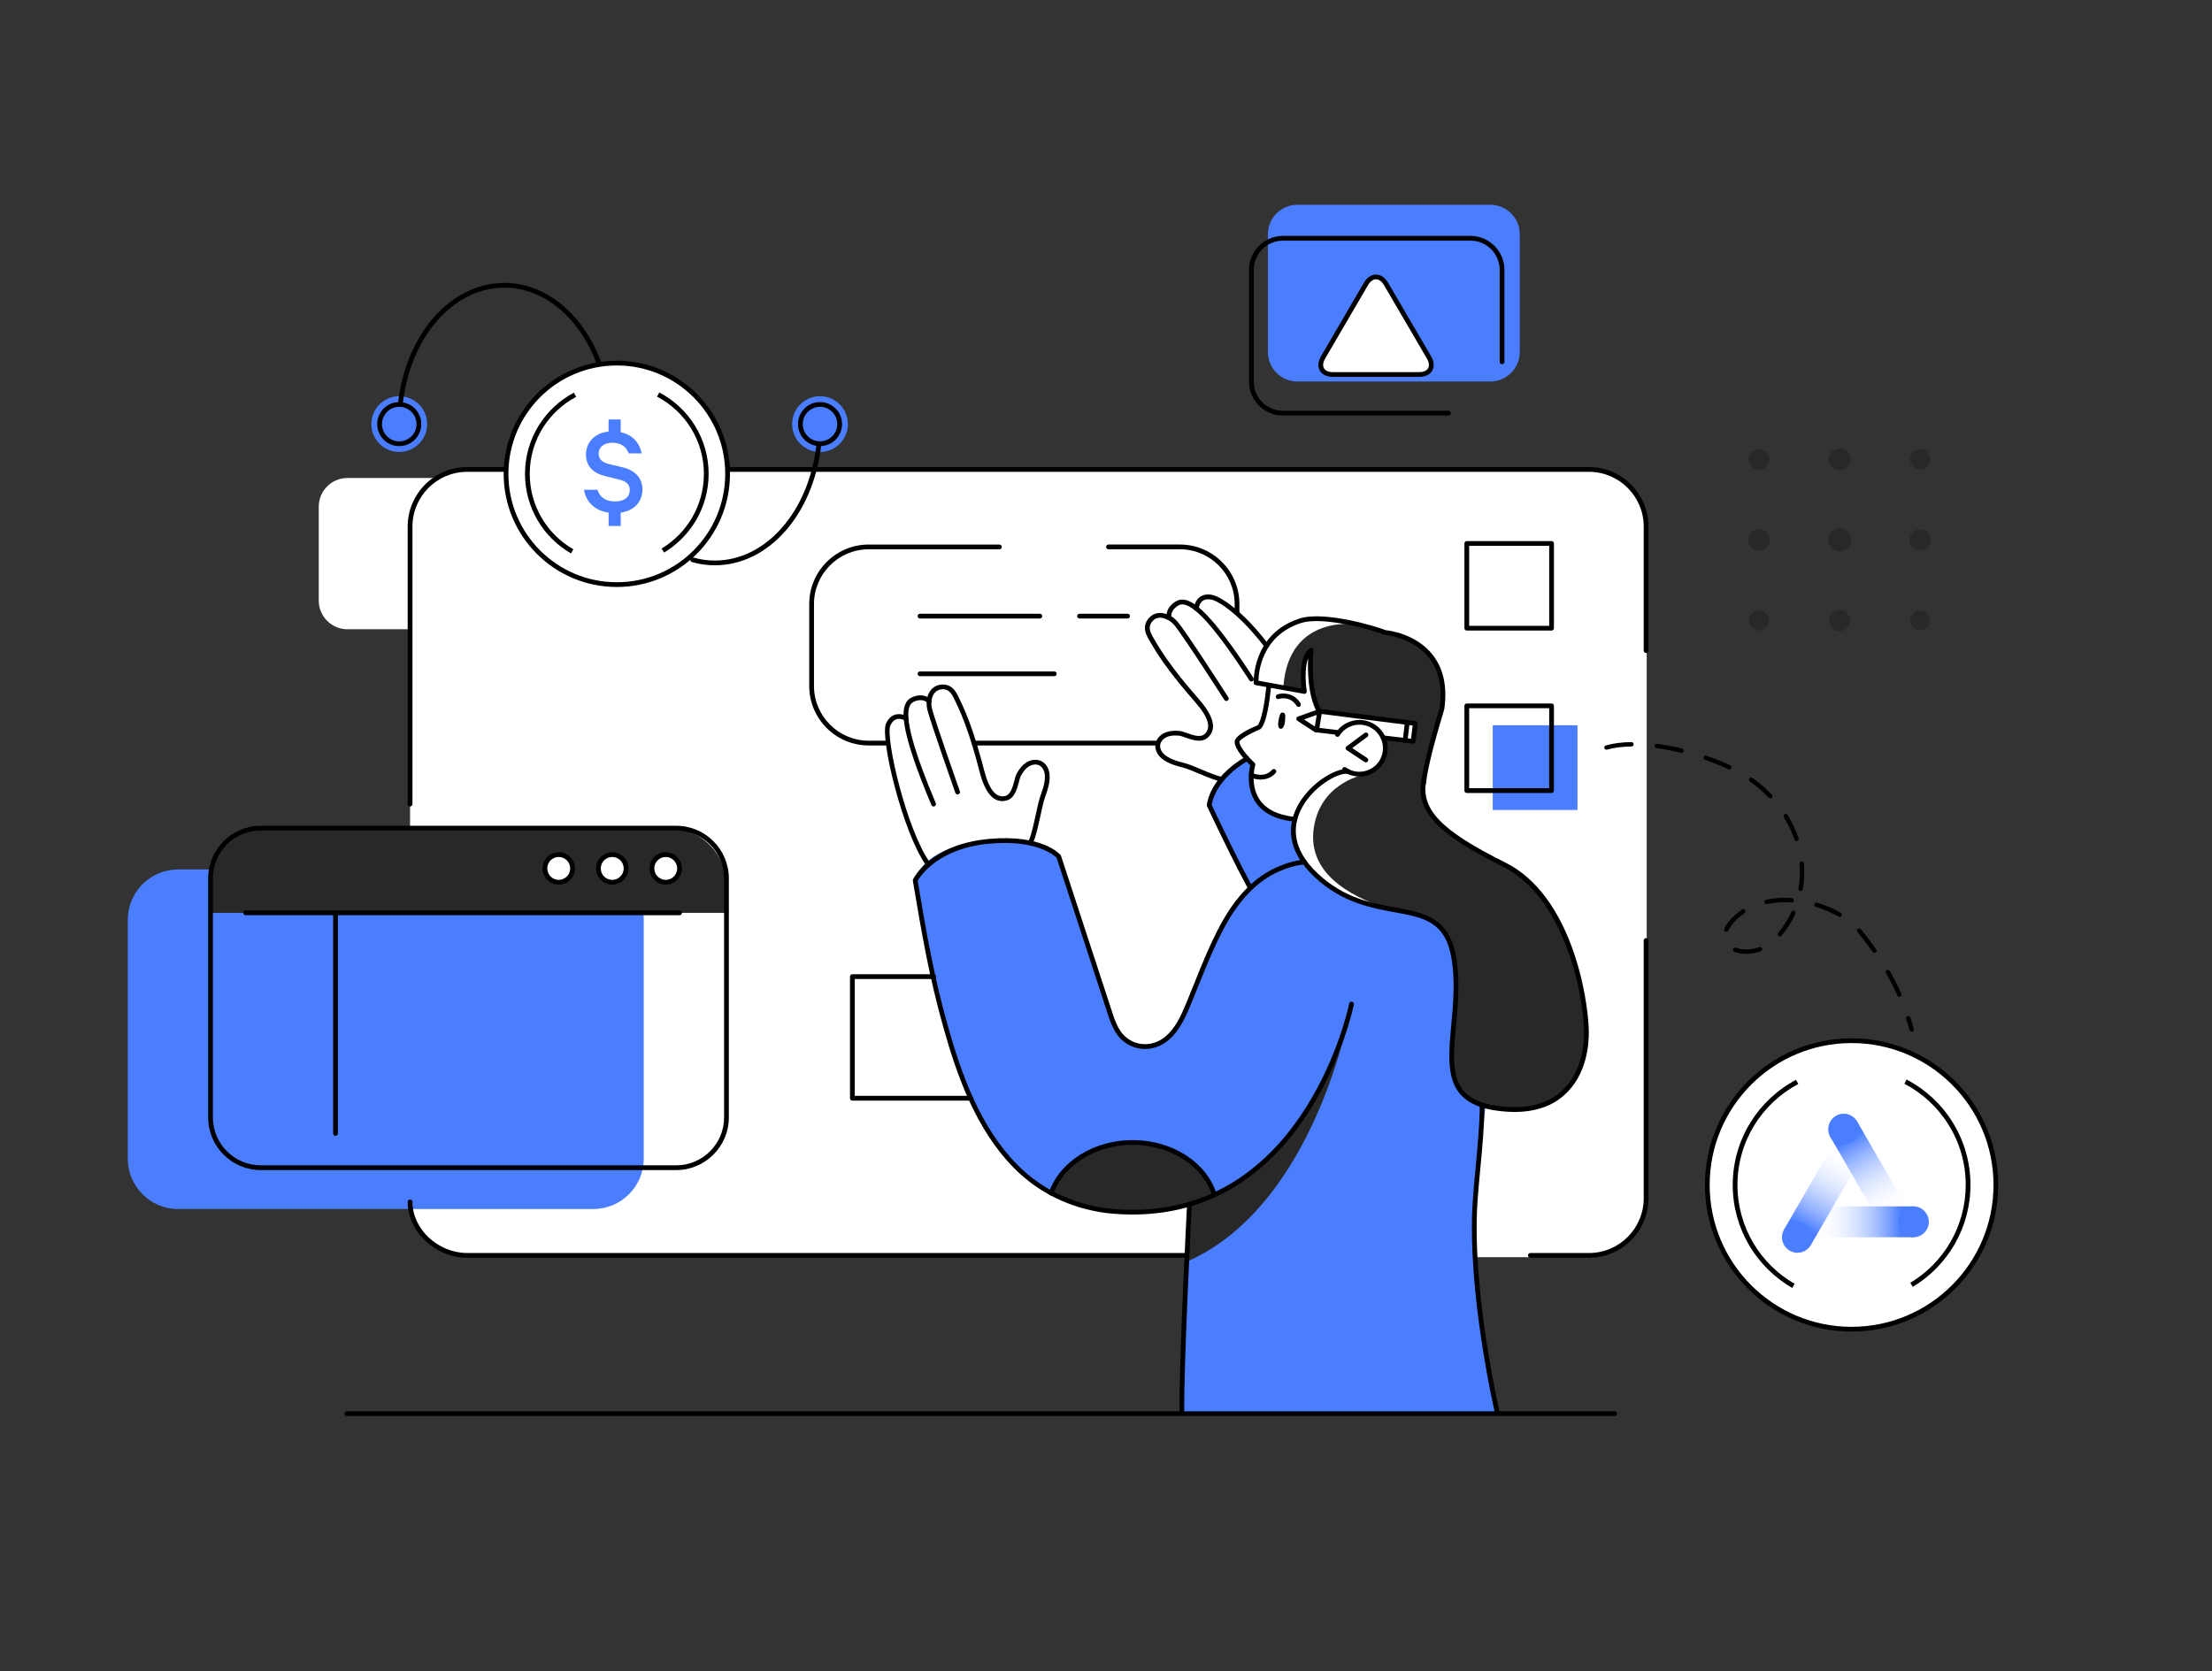<svg width="700" height="529" viewBox="0 0 700 529" fill="none" xmlns="http://www.w3.org/2000/svg">
<rect x="0" y="0" width="700" height="529" fill="#333333" stroke="none"/>
<g clip-path="url(#clip0)">
<path d="M149.585 199.182H109.954C104.938 199.182 100.873 195.118 100.873 190.101V160.378C100.873 155.362 104.938 151.297 109.954 151.297H149.585C154.601 151.297 158.666 155.362 158.666 160.378V190.101C158.666 195.111 154.601 199.182 149.585 199.182Z" fill="white"/>
<path d="M502.946 397.929H147.932C137.899 397.929 129.77 389.799 129.77 379.766V166.757C129.77 156.723 137.899 148.594 147.932 148.594H502.946C512.979 148.594 521.108 156.723 521.108 166.757V379.766C521.108 389.792 512.979 397.929 502.946 397.929Z" fill="white"/>
<path d="M471.61 120.761H410.565C405.436 120.761 401.232 116.564 401.232 111.429V74.138C401.232 69.009 405.429 64.806 410.565 64.806H471.61C476.739 64.806 480.942 69.003 480.942 74.138V111.429C480.936 116.564 476.739 120.761 471.61 120.761Z" fill="#4A7EFF"/>
<path d="M401.557 216.955L401.286 219.797C401.286 219.797 399.006 219.586 398.603 223.016C398.199 226.44 397.492 231.212 397.492 231.212C397.492 231.212 391.008 233.155 391.464 234.768C391.914 236.387 395.628 241.78 395.628 241.78L396.501 242.349C396.501 242.349 391.782 257.973 409.68 259.328C409.68 259.328 412.819 246.903 426.157 244.16C426.157 244.16 434.875 247.94 437.506 240.544C440.136 233.148 433.785 228.76 431.458 228.727C429.132 228.694 424.657 230.227 424.657 230.227C424.657 230.227 417.79 229.969 415.906 221.251C414.029 212.534 414.782 205.931 414.782 205.931C414.782 205.931 412.813 208.469 412.595 212.111C412.383 215.746 412.806 218.601 412.806 218.601L401.557 216.955Z" fill="white"/>
<path d="M400.638 204.153C400.638 204.153 392.205 193.492 388.424 191.139C384.643 188.786 380.545 187.926 378.602 191.925C378.602 191.925 375.053 189.592 372.68 190.901C370.307 192.209 369.904 194.767 369.904 194.767C369.904 194.767 365.8 194.053 363.916 196.413C362.032 198.773 364.227 202.639 367.089 206.77C369.951 210.901 376.765 220.161 378.596 221.958C380.433 223.756 385.622 229.751 382.277 232.309C378.933 234.873 375.925 232.183 372.224 232.064C368.523 231.945 366.996 233.948 366.368 236.083C365.74 238.218 369.442 241.185 374.511 242.236C379.58 243.287 385.641 246.658 385.641 246.658L394.914 239.5L406.111 225.091L401.901 216.532L397.492 216.03C397.499 216.036 397.889 207.067 400.638 204.153Z" fill="white"/>
<path d="M326.076 266.467C326.076 266.467 329.209 256.691 329.85 252.481C330.498 248.277 333.115 241.913 327.418 241.245C321.721 240.571 321.886 247.24 321.291 248.826C320.696 250.412 319.579 253.34 316.341 252.699C313.095 252.058 311.661 247.035 309.903 240.961C308.138 234.887 305.257 226.387 303.849 223.433C302.441 220.478 301.469 217.497 297.477 217.907C293.485 218.317 293.809 221.721 293.809 221.721C293.809 221.721 290.511 220.452 288.753 221.489C286.995 222.527 286.697 227.088 286.697 227.088C286.697 227.088 285.355 226.096 282.93 227.167C280.504 228.231 280.762 233.386 281.099 235.647C281.436 237.907 282.289 243.36 283.849 248.813C285.408 254.272 290.934 270.082 293.994 273.658C293.994 273.658 300.048 268.172 307.748 266.817C315.448 265.469 326.076 266.467 326.076 266.467Z" fill="white"/>
<path d="M187.8 382.687H56.351C47.6 382.687 40.442 375.529 40.442 366.778V291.113C40.442 282.362 47.6 275.204 56.351 275.204H187.807C196.558 275.204 203.716 282.362 203.716 291.113V366.778C203.709 375.529 196.551 382.687 187.8 382.687Z" fill="#4A7EFF"/>
<path d="M211.819 262.131H84.693C74.753 262.131 66.623 270.26 66.623 280.201V288.939H229.89V280.201C229.89 270.267 221.76 262.131 211.819 262.131Z" fill="#282828"/>
<path d="M412.793 272.792C412.793 272.792 394.65 275.198 386.355 294.087C378.06 312.977 373.143 332.211 363.209 331.226C353.275 330.234 353.229 326.632 347.882 310.281C342.528 293.929 335.046 271.093 335.046 271.093C335.046 271.093 329.124 264.041 309.91 266.513C290.697 268.985 289.626 278.661 289.626 278.661C289.626 278.661 296.989 322.23 302.785 336.414C302.785 336.414 313.288 369.356 333.024 377.829C352.759 386.302 363.05 384.214 376.395 381.378L376.401 385.304C376.401 385.304 373.678 444.069 374.002 447.453L473.719 447.38C473.719 447.38 467.07 410.017 466.832 394.062C466.541 374.848 470.13 350.096 470.13 350.096C470.13 350.096 462.787 350.076 460.467 342.369C457.605 332.858 460.467 323.513 460.612 317.181C460.758 310.842 462.456 296.592 453.613 291.781C444.776 286.969 439.356 289.249 430.031 285.165C420.711 281.067 413.15 275.178 412.793 272.792Z" fill="#4A7EFF"/>
<path d="M394.134 240.102C394.134 240.102 384.194 245.62 382.667 254.927L397.492 283.631L412.026 272.977C412.026 272.977 408.821 268.317 409.68 259.328C409.68 259.328 400.902 259.038 397.347 252.831C393.791 246.632 396.646 241.681 396.646 241.681L394.134 240.102Z" fill="#4A7EFF"/>
<path d="M135.17 134.238C135.17 139.109 131.217 143.062 126.346 143.062C121.475 143.062 117.522 139.109 117.522 134.238C117.522 129.367 121.475 125.414 126.346 125.414C131.217 125.414 135.17 129.367 135.17 134.238Z" fill="#4A7EFF"/>
<path d="M268.323 134.238C268.323 139.109 264.371 143.062 259.499 143.062C254.628 143.062 250.676 139.109 250.676 134.238C250.676 129.367 254.628 125.414 259.499 125.414C264.371 125.414 268.323 129.367 268.323 134.238Z" fill="#4A7EFF"/>
<path d="M426.157 244.166C426.157 244.166 414.954 246.539 410.89 256.215C406.825 265.892 410.962 270.604 415.668 276.169C420.374 281.735 427.585 284.742 432.264 286.044C436.944 287.353 452.661 287.954 456.634 294.187C460.606 300.42 461.24 309.389 460.606 317.168C459.971 324.947 458.101 333.05 459.892 339.072C461.683 345.093 463.54 350.777 481.974 351.2C500.408 351.63 502.219 331.094 502.027 326.593C501.836 322.092 500.838 305.971 492.133 290.419C483.428 274.867 474.73 273.156 468.59 270.016C462.456 266.877 451.326 259.553 450.474 251.186C450.474 251.186 449.905 245.667 452.569 238.251C455.232 230.835 456.634 223.988 456.634 223.988C456.634 223.988 457.228 209.731 451.617 205.924C446.006 202.117 438.966 200.498 438.966 200.498C438.966 200.498 428.603 196.215 420.612 196.03C412.621 195.838 408.629 196.506 404.73 199.929C400.83 203.353 397.578 208.35 397.492 216.03L412.43 218.667C412.43 218.667 411.048 209.07 414.782 205.924C414.782 205.924 412.621 228.079 424.227 229.791L425.371 230.174C425.371 230.174 427.426 227.993 430.824 228.747C434.221 229.507 439.865 232.825 438.134 238.872C436.402 244.927 428.94 246.361 426.157 244.166Z" fill="#282828"/>
<path d="M417.598 225.144L416.917 230.723L422.978 231.866C422.978 231.866 426.474 226.922 431.749 228.68C437.03 230.438 438.127 233.756 438.127 233.756L444.663 234.186L445.331 228.68L417.598 225.144Z" fill="white"/>
<path d="M445.536 228.627L447.724 228.852L447.01 234.939L444.967 234.464L445.536 228.627Z" fill="white"/>
<path d="M181.667 274.88C181.667 277.557 179.492 279.732 176.815 279.732C174.138 279.732 171.964 277.557 171.964 274.88C171.964 272.204 174.138 270.029 176.815 270.029C179.499 270.029 181.667 272.204 181.667 274.88Z" fill="white"/>
<path d="M198.363 274.881C198.363 277.425 196.294 279.494 193.749 279.494C191.205 279.494 189.136 277.432 189.136 274.881C189.136 272.336 191.198 270.267 193.749 270.267C196.294 270.267 198.363 272.336 198.363 274.881Z" fill="white"/>
<path d="M215.289 274.881C215.289 277.425 213.221 279.494 210.676 279.494C208.131 279.494 206.062 277.432 206.062 274.881C206.062 272.336 208.125 270.267 210.676 270.267C213.227 270.267 215.289 272.336 215.289 274.881Z" fill="white"/>
<path d="M438.649 89.908C436.891 86.894 434.009 86.894 432.251 89.908L418.728 113.068C416.97 116.082 418.384 118.547 421.874 118.547H449.039C452.529 118.547 453.943 116.082 452.185 113.068L438.649 89.908Z" fill="white"/>
<path d="M499.204 229.56H472.383V256.381H499.204V229.56Z" fill="#4A7EFF"/>
<path d="M427.261 319.686C427.261 319.686 416.296 381.92 375.198 399.508L376.388 381.385C376.388 381.385 397.743 374.326 412.026 354.048C426.309 333.757 427.261 319.686 427.261 319.686Z" fill="#282828"/>
<path d="M406.11 217.623C407.703 193.782 429.964 197.609 430.783 197.768C427.578 196.889 423.903 196.115 420.618 196.036C412.627 195.845 408.635 196.512 404.735 199.936C400.836 203.359 397.584 208.356 397.498 216.036L405.185 217.391L406.11 217.623Z" fill="white"/>
<path d="M416.124 260.141C419.191 247.088 432.264 245.078 432.264 245.078L431.921 244.794C429.687 245.402 427.433 245.171 426.157 244.166C426.157 244.166 414.954 246.539 410.889 256.215C406.824 265.892 410.962 270.604 415.668 276.169C420.374 281.734 427.585 284.742 432.264 286.05C433.328 286.348 434.981 286.612 436.917 286.91C428.424 283.711 412.257 276.599 416.124 260.141Z" fill="white"/>
<path d="M384.313 378.279C384.313 378.279 370.043 385.113 355.634 383.784C341.226 382.456 333.023 377.836 333.023 377.836C333.023 377.836 337.016 361.755 358.668 361.623C380.321 361.484 384.313 378.279 384.313 378.279Z" fill="#282828"/>
<path d="M447.208 235.402C447.122 235.395 444.584 235.098 444.584 235.098C444.168 235.052 443.877 234.675 443.923 234.265C443.97 233.855 444.274 233.518 444.756 233.604L446.547 233.816L447.036 229.645L445.245 229.434C444.829 229.387 444.538 229.011 444.584 228.601C444.631 228.191 444.948 227.854 445.417 227.94L447.955 228.237C448.153 228.257 448.332 228.363 448.457 228.522C448.583 228.68 448.636 228.879 448.616 229.077L447.955 234.741C447.935 234.939 447.83 235.118 447.671 235.243C447.545 235.343 447.38 235.402 447.208 235.402Z" fill="black"/>
<path d="M444.677 235.105C444.591 235.098 437.611 234.278 437.611 234.278C437.195 234.232 436.904 233.855 436.95 233.446C436.997 233.036 437.301 232.705 437.783 232.785L444.009 233.518L444.498 229.341L417.697 225.924L412.661 227.728L416.62 230.306L423.579 231.126C423.996 231.172 424.287 231.549 424.24 231.958C424.194 232.362 423.85 232.672 423.408 232.619L416.269 231.78C416.157 231.767 416.045 231.727 415.946 231.661L410.572 228.158C410.334 227.999 410.202 227.722 410.235 227.438C410.268 227.153 410.46 226.915 410.724 226.816L417.36 224.444C417.472 224.404 417.578 224.391 417.71 224.404L445.43 227.94C445.84 227.993 446.131 228.363 446.078 228.773L445.417 234.437C445.397 234.635 445.291 234.814 445.133 234.939C445.014 235.045 444.842 235.105 444.677 235.105Z" fill="black"/>
<path d="M449.039 119.3H421.867C419.898 119.3 418.411 118.593 417.677 117.311C416.937 116.029 417.082 114.39 418.08 112.691L431.596 89.531C432.588 87.833 433.949 86.901 435.443 86.901C436.937 86.901 438.305 87.839 439.296 89.531L452.833 112.691C453.824 114.39 453.969 116.035 453.236 117.318C452.495 118.593 451.008 119.3 449.039 119.3ZM435.45 88.401C434.511 88.401 433.606 89.069 432.898 90.291L419.376 113.451C418.662 114.667 418.523 115.771 418.979 116.564C419.428 117.357 420.46 117.793 421.867 117.793H449.039C450.447 117.793 451.471 117.357 451.927 116.564C452.383 115.771 452.238 114.667 451.53 113.451L437.994 90.291C437.287 89.075 436.382 88.401 435.45 88.401Z" fill="black"/>
<path d="M510.969 448.213H109.762C109.346 448.213 109.009 447.876 109.009 447.46C109.009 447.043 109.346 446.706 109.762 446.706H510.969C511.385 446.706 511.722 447.043 511.722 447.46C511.722 447.876 511.392 448.213 510.969 448.213Z" fill="black"/>
<path d="M410.929 223.756C410.677 223.756 410.433 223.631 410.287 223.399C408.252 220.101 404.861 221.185 404.722 221.231C404.326 221.357 403.903 221.152 403.771 220.756C403.638 220.366 403.843 219.936 404.24 219.804C405.833 219.262 409.428 219.15 411.57 222.606C411.788 222.963 411.682 223.426 411.325 223.644C411.2 223.723 411.067 223.756 410.929 223.756Z" fill="black"/>
<path d="M406.071 225.58C405.482 225.422 405.053 225.633 404.643 227.768C404.187 230.148 404.762 230.637 405.304 230.676C405.846 230.716 406.467 230.035 406.632 228.317C406.798 226.592 406.844 225.785 406.071 225.58Z" fill="black"/>
<path d="M430.189 245.792C428.318 245.786 426.553 245.224 425.053 244.173C424.709 243.935 424.623 243.466 424.868 243.122C425.106 242.785 425.575 242.699 425.912 242.937C427.168 243.816 428.635 244.285 430.169 244.285C434.286 244.285 437.631 240.961 437.644 236.863C437.651 234.873 436.884 232.996 435.483 231.588C434.082 230.174 432.211 229.394 430.222 229.388C427.617 229.388 425.258 230.69 423.883 232.877C423.665 233.228 423.196 233.34 422.845 233.115C422.495 232.891 422.389 232.428 422.608 232.078C424.267 229.454 427.095 227.887 430.189 227.887C432.621 227.894 434.868 228.839 436.553 230.531C438.239 232.23 439.158 234.483 439.151 236.876C439.131 241.793 435.113 245.786 430.189 245.792Z" fill="black"/>
<path d="M432.238 241.305C432.092 241.305 431.953 241.265 431.821 241.179L426.177 237.451C425.972 237.312 425.84 237.088 425.84 236.843C425.833 236.599 425.945 236.367 426.144 236.222L431.821 232.012C432.158 231.767 432.628 231.833 432.879 232.17C433.123 232.507 433.057 232.977 432.72 233.221L427.908 236.79L432.654 239.93C433.004 240.161 433.097 240.624 432.872 240.974C432.72 241.186 432.476 241.305 432.238 241.305Z" fill="black"/>
<path d="M374.009 447.222C373.592 447.222 373.262 446.891 373.255 446.475C373.077 432.185 375.542 383.242 375.648 381.167C375.668 380.75 376.031 380.4 376.441 380.453C376.858 380.473 377.175 380.83 377.155 381.24C377.049 383.315 374.59 432.212 374.762 446.455C374.769 446.871 374.438 447.208 374.022 447.215C374.015 447.222 374.015 447.222 374.009 447.222Z" fill="black"/>
<path d="M395.628 281.728C395.357 281.728 395.099 281.582 394.967 281.331C390.499 273.03 386.97 265.647 382.495 256.308L381.993 255.25C381.94 255.138 381.913 255.006 381.92 254.88C381.94 254.53 382.561 246.248 394.26 239.447C394.617 239.229 395.079 239.361 395.291 239.718C395.502 240.075 395.377 240.538 395.02 240.749C384.993 246.572 383.612 253.591 383.447 254.788L383.863 255.653C388.318 264.979 391.847 272.342 396.295 280.617C396.494 280.981 396.355 281.437 395.985 281.635C395.872 281.701 395.753 281.728 395.628 281.728Z" fill="black"/>
<path d="M473.712 447.387C473.368 447.387 473.064 447.149 472.978 446.805C472.892 446.422 464.168 408.55 466.058 380.228C466.27 377.089 466.593 373.612 466.937 369.938C467.585 363.024 468.259 355.873 468.272 349.765C468.272 349.349 468.609 349.012 469.026 349.012C469.442 349.012 469.779 349.356 469.779 349.765C469.766 355.939 469.092 363.123 468.437 370.07C468.094 373.738 467.77 377.201 467.565 380.321C465.695 408.411 474.366 446.078 474.452 446.455C474.545 446.865 474.294 447.268 473.89 447.361C473.831 447.38 473.771 447.387 473.712 447.387Z" fill="black"/>
<path d="M358.397 384.432C356.354 384.432 354.259 384.346 352.104 384.167L349.884 383.93C338.515 382.403 328.462 377.452 320.776 369.62C308.753 357.353 302.824 340.42 298.608 325.469C294.007 309.163 291.78 295.945 288.951 279.203L288.879 278.793C288.852 278.641 288.872 278.482 288.938 278.344C289.156 277.888 294.463 267.207 313.056 265.534C329.804 264.034 335.383 270.346 335.607 270.611C335.673 270.683 335.72 270.769 335.753 270.862L351.715 319.639C352.977 323.559 354.173 327.26 357.729 329.289C361.199 331.272 365.542 330.816 368.78 328.106C371.92 325.489 373.671 321.662 375.343 317.643C376.163 315.667 376.963 313.678 377.762 311.682C380.347 305.237 383.023 298.582 386.388 292.408C391.199 283.585 397.128 277.564 404.022 274.523C407.102 273.155 409.448 272.488 412.673 272.058C413.123 271.985 413.467 272.296 413.52 272.706C413.572 273.116 413.282 273.499 412.872 273.552C409.798 273.962 407.564 274.596 404.623 275.898C398.047 278.806 392.349 284.603 387.703 293.129C384.385 299.223 381.728 305.846 379.157 312.243C378.351 314.246 377.551 316.242 376.725 318.218C375.052 322.257 373.136 326.427 369.738 329.263C366.004 332.382 361.007 332.898 356.976 330.598C352.911 328.278 351.569 324.121 350.274 320.102L344.728 303.129L334.365 271.496C333.605 270.743 327.954 265.706 313.181 267.035C296.869 268.502 291.212 277.359 290.399 278.8C293.241 295.654 295.468 308.84 300.048 325.066C304.212 339.831 310.055 356.547 321.84 368.576C329.289 376.17 339.044 380.962 350.062 382.442L352.243 382.68C354.338 382.859 356.387 382.938 358.377 382.938C413.453 382.938 426.831 318.351 426.963 317.67C427.042 317.26 427.432 316.989 427.849 317.075C428.259 317.154 428.523 317.551 428.444 317.961C428.311 318.641 414.683 384.432 358.397 384.432Z" fill="black"/>
<path d="M409.68 260.088C403.791 259.48 399.66 257.392 397.32 253.889C394.273 249.322 395.264 243.842 395.648 242.23C394.425 241.06 390.684 237.273 390.717 234.768C390.737 232.778 395.694 230.511 397.954 229.579C399.131 228.436 400.175 222.686 400.545 218.885L400.816 216.856C400.876 216.446 401.206 216.169 401.662 216.208C402.079 216.268 402.363 216.645 402.31 217.054L402.039 219.05C401.874 220.69 400.955 229.084 398.833 230.809C395.324 232.276 392.323 234.087 392.224 234.788C392.204 236.407 395.145 239.718 397.009 241.43C397.221 241.622 397.307 241.926 397.221 242.197C397.201 242.256 395.443 248.35 398.589 253.056C400.671 256.169 404.432 258.026 409.772 258.582C410.188 258.628 410.486 258.998 410.44 259.408C410.387 259.798 410.063 260.088 409.68 260.088Z" fill="black"/>
<path d="M556.661 148.68C558.472 148.68 559.939 147.212 559.939 145.401C559.939 143.59 558.472 142.123 556.661 142.123C554.85 142.123 553.382 143.59 553.382 145.401C553.382 147.206 554.85 148.68 556.661 148.68Z" fill="#282828"/>
<path d="M582.153 148.845C584.057 148.845 585.603 147.298 585.603 145.395C585.603 143.491 584.057 141.945 582.153 141.945C580.25 141.945 578.703 143.491 578.703 145.395C578.703 147.305 580.25 148.845 582.153 148.845Z" fill="#282828"/>
<path d="M607.646 148.594C609.411 148.594 610.838 147.166 610.838 145.401C610.838 143.637 609.411 142.209 607.646 142.209C605.881 142.209 604.454 143.637 604.454 145.401C604.447 147.159 605.881 148.594 607.646 148.594Z" fill="#282828"/>
<path d="M556.661 174.337C558.564 174.337 560.111 172.791 560.111 170.887C560.111 168.984 558.564 167.437 556.661 167.437C554.757 167.437 553.21 168.984 553.21 170.887C553.21 172.791 554.757 174.337 556.661 174.337Z" fill="#282828"/>
<path d="M582.153 174.503C584.149 174.503 585.775 172.883 585.775 170.881C585.775 168.885 584.156 167.259 582.153 167.259C580.157 167.259 578.531 168.878 578.531 170.881C578.531 172.883 580.157 174.503 582.153 174.503Z" fill="#282828"/>
<path d="M607.646 174.252C609.503 174.252 611.01 172.745 611.01 170.887C611.01 169.03 609.503 167.523 607.646 167.523C605.789 167.523 604.282 169.03 604.282 170.887C604.282 172.745 605.789 174.252 607.646 174.252Z" fill="#282828"/>
<path d="M556.661 199.572C558.425 199.572 559.853 198.145 559.853 196.38C559.853 194.615 558.425 193.188 556.661 193.188C554.896 193.188 553.468 194.615 553.468 196.38C553.468 198.145 554.896 199.572 556.661 199.572Z" fill="#282828"/>
<path d="M582.153 199.744C584.011 199.744 585.518 198.237 585.518 196.38C585.518 194.523 584.011 193.016 582.153 193.016C580.296 193.016 578.789 194.523 578.789 196.38C578.789 198.237 580.296 199.744 582.153 199.744Z" fill="#282828"/>
<path d="M607.646 199.513C609.378 199.513 610.785 198.105 610.785 196.373C610.785 194.642 609.378 193.234 607.646 193.234C605.914 193.234 604.506 194.642 604.506 196.373C604.506 198.112 605.908 199.513 607.646 199.513Z" fill="#282828"/>
<path d="M129.769 255.27C129.353 255.27 129.016 254.933 129.016 254.517V166.664C129.016 156.287 137.456 147.84 147.839 147.84H179.558C179.974 147.84 180.312 148.177 180.312 148.594C180.312 149.01 179.974 149.347 179.558 149.347H147.839C138.295 149.347 130.523 157.113 130.523 166.664V254.517C130.523 254.926 130.185 255.27 129.769 255.27Z" fill="black"/>
<path d="M374.867 398.12H147.839C137.813 398.12 129.016 389.858 129.016 380.433C129.016 380.017 129.353 379.68 129.769 379.68C130.185 379.68 130.523 380.017 130.523 380.433C130.523 389.052 138.613 396.607 147.839 396.607H374.867C375.284 396.607 375.621 396.944 375.621 397.36C375.621 397.783 375.284 398.12 374.867 398.12Z" fill="black"/>
<path d="M502.846 398.12H484.287C483.871 398.12 483.534 397.783 483.534 397.367C483.534 396.95 483.871 396.613 484.287 396.613H502.846C512.391 396.613 520.163 388.847 520.163 379.297V297.69C520.163 297.273 520.5 296.936 520.917 296.936C521.333 296.936 521.67 297.273 521.67 297.69V379.297C521.67 389.68 513.23 398.12 502.846 398.12Z" fill="black"/>
<path d="M520.917 206.684C520.5 206.684 520.163 206.347 520.163 205.931V166.664C520.163 157.113 512.39 149.347 502.846 149.347H206.095C205.679 149.347 205.342 149.01 205.342 148.594C205.342 148.177 205.679 147.84 206.095 147.84H502.846C513.223 147.84 521.67 156.287 521.67 166.664V205.931C521.67 206.347 521.34 206.684 520.917 206.684Z" fill="black"/>
<path d="M213.98 370.367H82.532C73.345 370.367 65.876 362.892 65.876 353.705V278.04C65.876 268.853 73.351 261.377 82.532 261.377H213.987C223.174 261.377 230.65 268.853 230.65 278.04V353.705C230.643 362.892 223.168 370.367 213.98 370.367ZM82.532 262.884C74.177 262.884 67.376 269.685 67.376 278.04V353.705C67.376 362.059 74.177 368.86 82.532 368.86H213.987C222.341 368.86 229.143 362.059 229.143 353.705V278.04C229.143 269.685 222.341 262.884 213.987 262.884H82.532Z" fill="black"/>
<path d="M458.365 131.528H405.998C400.076 131.528 395.258 126.71 395.258 120.788V85.407C395.258 79.485 400.076 74.667 405.998 74.667H465.344C471.266 74.667 476.085 79.485 476.085 85.407V114.529C476.085 114.945 475.748 115.282 475.331 115.282C474.915 115.282 474.578 114.945 474.578 114.529V85.407C474.578 80.318 470.434 76.174 465.344 76.174H405.998C400.909 76.174 396.765 80.311 396.765 85.407V120.788C396.765 125.877 400.909 130.021 405.998 130.021H458.365C458.781 130.021 459.118 130.358 459.118 130.775C459.118 131.191 458.781 131.528 458.365 131.528Z" fill="black"/>
<path d="M215.051 289.692H77.713C77.297 289.692 76.96 289.355 76.96 288.939C76.96 288.522 77.297 288.185 77.713 288.185H215.051C215.468 288.185 215.805 288.522 215.805 288.939C215.805 289.355 215.468 289.692 215.051 289.692Z" fill="black"/>
<path d="M210.676 280.009C207.847 280.009 205.554 277.709 205.554 274.88C205.554 272.052 207.854 269.751 210.676 269.751C213.505 269.751 215.798 272.052 215.798 274.88C215.805 277.709 213.505 280.009 210.676 280.009ZM210.676 271.258C208.68 271.258 207.054 272.884 207.054 274.88C207.054 276.876 208.68 278.502 210.676 278.502C212.672 278.502 214.298 276.876 214.298 274.88C214.298 272.884 212.672 271.258 210.676 271.258Z" fill="black"/>
<path d="M193.749 280.009C190.92 280.009 188.62 277.709 188.62 274.88C188.62 272.052 190.92 269.751 193.749 269.751C196.578 269.751 198.871 272.052 198.871 274.88C198.878 277.709 196.578 280.009 193.749 280.009ZM193.749 271.258C191.746 271.258 190.12 272.884 190.12 274.88C190.12 276.876 191.746 278.502 193.749 278.502C195.745 278.502 197.371 276.876 197.371 274.88C197.371 272.884 195.745 271.258 193.749 271.258Z" fill="black"/>
<path d="M176.816 280.009C173.987 280.009 171.693 277.709 171.693 274.88C171.693 272.052 173.993 269.751 176.816 269.751C179.638 269.751 181.938 272.052 181.938 274.88C181.945 277.709 179.645 280.009 176.816 280.009ZM176.816 271.258C174.82 271.258 173.194 272.884 173.194 274.88C173.194 276.876 174.82 278.502 176.816 278.502C178.812 278.502 180.438 276.876 180.438 274.88C180.438 272.884 178.812 271.258 176.816 271.258Z" fill="black"/>
<path d="M198.448 139.638H197.245C196.829 139.638 196.492 139.301 196.492 138.884C196.492 138.468 196.829 138.131 197.245 138.131H198.448C200.16 138.131 201.548 136.743 201.548 135.031V124.615C201.548 122.903 200.16 121.515 198.448 121.515H186.604C184.892 121.515 183.504 122.903 183.504 124.615V135.031C183.504 136.736 184.892 138.131 186.604 138.131H188.071C188.488 138.131 188.825 138.468 188.825 138.884C188.825 139.301 188.488 139.638 188.071 139.638H186.604C184.066 139.638 182.004 137.569 182.004 135.031V124.615C182.004 122.077 184.073 120.008 186.604 120.008H198.448C200.986 120.008 203.048 122.077 203.048 124.615V135.031C203.048 137.569 200.986 139.638 198.448 139.638Z" fill="black"/>
<path d="M126.795 127.767C126.293 127.708 125.995 127.331 126.048 126.921C128.765 105.269 142.889 89.545 159.637 89.545C173.206 89.545 185.467 100.094 190.873 116.419C190.999 116.816 190.788 117.239 190.391 117.371C189.994 117.503 189.571 117.291 189.439 116.895C184.244 101.191 172.545 91.052 159.637 91.052C143.662 91.052 130.166 106.214 127.548 127.106C127.489 127.483 127.165 127.767 126.795 127.767Z" fill="black"/>
<path d="M226.208 178.931C223.775 178.931 221.343 178.587 218.99 177.926C218.587 177.814 218.356 177.398 218.475 176.994C218.587 176.598 218.977 176.367 219.407 176.479C221.621 177.107 223.914 177.431 226.208 177.431C242.269 177.431 255.778 162.169 258.33 141.145C258.376 140.728 258.753 140.411 259.169 140.49C259.585 140.543 259.87 140.913 259.823 141.33C257.186 163.115 243.049 178.931 226.208 178.931Z" fill="black"/>
<path d="M126.346 141.211C122.499 141.211 119.373 138.078 119.373 134.238C119.373 130.391 122.499 127.265 126.346 127.265C130.193 127.265 133.319 130.391 133.319 134.238C133.312 138.078 130.193 141.211 126.346 141.211ZM126.346 128.772C123.332 128.772 120.88 131.224 120.88 134.238C120.88 137.252 123.332 139.704 126.346 139.704C129.36 139.704 131.812 137.252 131.812 134.238C131.812 131.224 129.36 128.772 126.346 128.772Z" fill="black"/>
<path d="M259.499 141.211C255.653 141.211 252.526 138.078 252.526 134.238C252.526 130.391 255.653 127.265 259.499 127.265C263.346 127.265 266.472 130.391 266.472 134.238C266.472 138.078 263.346 141.211 259.499 141.211ZM259.499 128.772C256.485 128.772 254.033 131.224 254.033 134.238C254.033 137.252 256.485 139.704 259.499 139.704C262.513 139.704 264.965 137.252 264.965 134.238C264.965 131.224 262.513 128.772 259.499 128.772Z" fill="black"/>
<path d="M326.361 266.804C326.249 266.804 326.143 266.777 326.037 266.731C325.661 266.552 325.509 266.103 325.68 265.726C326.355 264.318 327.115 260.862 327.782 257.808C328.304 255.448 328.787 253.214 329.217 252.018C330.089 249.573 331.127 246.631 330.459 244.312C330.188 243.38 329.587 242.606 328.853 242.249C327.914 241.793 326.626 241.939 325.555 242.626C324.643 243.214 323.856 244.133 323.083 245.534C322.845 245.964 322.64 246.737 322.429 247.55C321.847 249.764 321.06 252.785 318.423 253.419C314.61 254.312 311.801 251.258 310.003 244.298C309.461 242.21 308.727 239.454 307.894 236.678C306.169 230.914 304.411 226.255 302.343 222.025L302.105 221.529C301.576 220.425 301.08 219.374 300.148 218.693C299.626 218.31 298.846 218.105 298.179 218.165C297.081 218.237 296.229 218.68 295.627 219.5C294.768 220.676 294.504 222.593 294.953 224.391C295.878 228.092 303.671 250.24 303.75 250.465C303.889 250.862 303.678 251.285 303.288 251.423C302.904 251.569 302.468 251.357 302.323 250.967C301.999 250.055 294.431 228.528 293.492 224.761C292.931 222.52 293.288 220.161 294.418 218.621C295.277 217.444 296.546 216.77 298.086 216.671C299.177 216.598 300.234 216.889 301.047 217.49C302.276 218.396 302.884 219.665 303.466 220.888L303.697 221.37C305.799 225.68 307.59 230.405 309.335 236.255C310.181 239.057 310.915 241.826 311.464 243.928C313.017 249.936 315.224 252.626 318.073 251.965C319.824 251.542 320.466 249.123 320.975 247.18C321.226 246.228 321.437 245.402 321.768 244.814C322.667 243.188 323.612 242.097 324.749 241.37C326.269 240.399 328.086 240.22 329.514 240.908C330.638 241.456 331.51 242.547 331.907 243.902C332.713 246.684 331.583 249.883 330.671 252.448C330.248 253.644 329.765 255.825 329.263 258.145C328.542 261.43 327.802 264.827 327.049 266.387C326.916 266.645 326.645 266.804 326.361 266.804Z" fill="black"/>
<path d="M295.435 255.27C295.138 255.27 294.867 255.098 294.741 254.807C285.052 231.767 285.376 225.6 286.466 222.97C286.929 221.84 287.702 221.073 288.813 220.623C292.527 219.11 294.517 221.337 294.596 221.436C294.867 221.754 294.827 222.229 294.51 222.5C294.199 222.765 293.73 222.738 293.452 222.421C293.38 222.342 292.031 220.934 289.381 222.018C288.647 222.315 288.165 222.805 287.854 223.551C286.314 227.286 289.018 237.319 296.129 254.226C296.294 254.609 296.109 255.052 295.726 255.211C295.634 255.25 295.534 255.27 295.435 255.27Z" fill="black"/>
<path d="M293.803 274.418C293.571 274.418 293.34 274.305 293.195 274.107C285.66 263.677 278.383 233.413 280.392 228.998C281.06 227.53 282.025 226.592 283.247 226.215C285.184 225.614 287.048 226.717 287.127 226.764C287.484 226.982 287.59 227.438 287.378 227.795C287.16 228.152 286.698 228.264 286.347 228.052C286.328 228.046 284.992 227.253 283.677 227.656C282.884 227.9 282.243 228.561 281.76 229.626C280.101 233.274 286.843 262.745 294.418 273.228C294.662 273.565 294.583 274.034 294.246 274.279C294.113 274.371 293.961 274.418 293.803 274.418Z" fill="black"/>
<path d="M386.639 247.412C384.822 247.141 382.119 246.004 379.495 244.907C377.585 244.107 375.774 243.347 374.63 243.043C372.059 242.369 368.635 241.476 366.778 239.229C365.879 238.145 365.469 236.81 365.648 235.568C365.879 234.008 367.049 232.593 368.715 231.886C369.951 231.364 371.392 231.186 373.242 231.364C373.91 231.423 374.709 231.714 375.635 232.038C377.532 232.712 379.878 233.558 381.226 232.336C383.374 230.379 382.396 227.022 378.305 222.349C376.21 219.956 374.624 218.079 373.156 216.268C369.29 211.509 366.395 207.365 364.029 203.228L363.758 202.765C363.077 201.595 362.376 200.379 362.323 198.845C362.284 197.847 362.634 196.81 363.308 195.944C364.253 194.728 365.529 194.06 366.99 194.007C369.025 194.001 371.094 195.025 372.588 196.704C375.185 199.619 388.173 219.87 388.721 220.729C388.946 221.08 388.847 221.542 388.49 221.767C388.153 221.998 387.677 221.893 387.452 221.542C387.314 221.331 373.982 200.531 371.464 197.702C370.235 196.321 368.503 195.528 367.042 195.508C366.031 195.541 365.172 195.997 364.504 196.863C364.055 197.444 363.81 198.145 363.837 198.786C363.877 199.949 364.458 200.947 365.073 201.998L365.35 202.474C367.67 206.539 370.526 210.617 374.333 215.316C375.787 217.107 377.366 218.971 379.442 221.351C384.174 226.764 385.119 230.829 382.238 233.446C380.235 235.27 377.274 234.213 375.132 233.453C374.339 233.168 373.586 232.904 373.103 232.858C371.524 232.719 370.301 232.838 369.303 233.261C368.14 233.757 367.287 234.741 367.142 235.772C367.023 236.579 367.32 237.511 367.935 238.258C369.475 240.128 372.509 240.921 374.934 241.556C376.249 241.899 378.107 242.679 380.07 243.506C382.482 244.517 385.218 245.667 386.745 245.898C387.155 245.964 387.439 246.348 387.373 246.757C387.327 247.141 387.003 247.412 386.639 247.412Z" fill="black"/>
<path d="M396.012 215.713C395.768 215.713 395.523 215.587 395.378 215.369C385.463 200.042 378.728 192.19 374.802 191.37C373.983 191.211 373.329 191.33 372.654 191.78C370.235 193.379 370.672 195.289 370.691 195.375C370.79 195.779 370.546 196.188 370.149 196.287C369.733 196.387 369.343 196.155 369.237 195.759C369.204 195.633 368.464 192.745 371.815 190.524C372.833 189.85 373.904 189.638 375.106 189.896C377.876 190.478 383.117 193.657 396.64 214.549C396.865 214.9 396.766 215.362 396.415 215.594C396.29 215.673 396.151 215.713 396.012 215.713Z" fill="black"/>
<path d="M400.639 204.906C400.414 204.906 400.189 204.807 400.044 204.609C392.344 194.582 385.648 190.18 383.236 189.764C382.086 189.566 381.18 189.724 380.526 190.24C379.455 191.086 379.35 192.652 379.35 192.665C379.33 193.062 378.993 193.373 378.596 193.373C378.14 193.346 377.823 192.996 377.843 192.58C377.849 192.487 377.982 190.339 379.568 189.063C380.572 188.264 381.894 187.993 383.481 188.277C386.223 188.753 393.216 193.247 401.227 203.69C401.478 204.021 401.419 204.496 401.088 204.748C400.956 204.853 400.797 204.906 400.639 204.906Z" fill="black"/>
<path d="M391.464 194.529C391.048 194.529 390.711 194.192 390.711 193.776V191.178C390.711 181.628 382.938 173.862 373.394 173.862H350.79C350.373 173.862 350.036 173.525 350.036 173.108C350.036 172.692 350.373 172.355 350.79 172.355H373.394C383.771 172.355 392.218 180.802 392.218 191.178V193.776C392.218 194.192 391.881 194.529 391.464 194.529Z" fill="black"/>
<path d="M280.769 235.957H274.907C264.53 235.957 256.083 227.511 256.083 217.134V191.185C256.083 180.808 264.53 172.361 274.907 172.361H316.269C316.685 172.361 317.022 172.698 317.022 173.115C317.022 173.531 316.685 173.868 316.269 173.868H274.907C265.363 173.868 257.59 181.634 257.59 191.185V217.134C257.59 226.684 265.363 234.451 274.907 234.451H280.769C281.186 234.451 281.523 234.788 281.523 235.204C281.523 235.614 281.186 235.957 280.769 235.957Z" fill="black"/>
<path d="M366.024 235.957H308.238C307.821 235.957 307.484 235.62 307.484 235.204C307.484 234.788 307.821 234.45 308.238 234.45H366.024C366.441 234.45 366.778 234.788 366.778 235.204C366.778 235.614 366.441 235.957 366.024 235.957Z" fill="black"/>
<path d="M479.29 351.967C477.36 351.967 475.331 351.808 473.197 351.491C456.97 349.072 458.034 337.631 459.264 324.385C459.865 317.908 460.553 310.565 459.336 303.354C457.373 291.688 450.632 290.452 441.299 288.741C433.903 287.386 424.696 285.7 416.104 277.716C406.745 269.018 407.75 261.007 410.242 255.819C413.903 248.192 422.753 242.871 426.699 243.453C427.115 243.512 427.393 243.895 427.334 244.305C427.274 244.715 426.878 244.979 426.481 244.94C423.507 244.457 415.159 249.057 411.603 256.467C409.329 261.199 408.444 268.529 417.135 276.606C425.404 284.292 433.989 285.865 441.577 287.247C450.757 288.926 458.695 290.38 460.83 303.09C462.073 310.492 461.379 317.934 460.771 324.504C459.515 338.014 458.603 347.77 473.421 349.984C482.212 351.299 489.105 349.805 493.944 345.569C500.758 339.594 501.346 330.202 501.287 326.434C501.069 313.473 494.512 283.684 475.642 274.325C454.498 263.836 447.77 256.553 449.931 246.486C450.017 246.077 450.42 245.825 450.824 245.911C451.227 245.997 451.484 246.4 451.399 246.804C449.422 256.024 455.939 262.871 476.31 272.977C497.367 283.42 502.615 315.866 502.787 326.414C502.853 330.387 502.225 340.314 494.935 346.705C490.943 350.208 485.695 351.967 479.29 351.967Z" fill="black"/>
<path d="M450.473 248.826C449.984 248.78 449.68 248.41 449.726 247.993C450.202 243.419 452.093 235.667 455.344 224.946C455.47 224.523 455.549 224.265 455.569 224.193C456.514 217.576 455.358 212.137 452.126 208.099C447.017 201.714 438.325 200.96 438.239 200.954C438.153 200.947 438.067 200.927 437.995 200.888C435.728 199.89 419.078 194.847 411.716 197.206C399.27 201.218 398.298 212.738 398.245 215.475L411.901 217.94C411.577 215.157 411.055 207.695 414.458 205.223C414.703 205.038 415.02 205.032 415.278 205.184C415.536 205.336 415.681 205.62 415.648 205.917C415.635 206.036 414.392 217.57 417.935 224.463C418.127 224.834 417.981 225.29 417.611 225.481C417.241 225.673 416.792 225.528 416.6 225.157C413.89 219.89 413.791 212.381 413.963 208.422C412.766 211.502 413.183 216.605 413.533 218.746C413.573 218.991 413.493 219.235 413.315 219.407C413.143 219.579 412.899 219.672 412.654 219.612L397.366 216.856C397.023 216.797 396.765 216.506 396.745 216.155C396.739 216.003 396.071 200.669 411.246 195.778C419.045 193.267 435.655 198.283 438.477 199.467C439.667 199.579 448.048 200.617 453.289 207.153C456.799 211.535 458.061 217.365 457.05 224.483C457.043 224.516 456.951 224.84 456.785 225.395C452.773 238.628 451.544 245.078 451.22 248.158C451.181 248.535 450.857 248.826 450.473 248.826Z" fill="black"/>
<path d="M398.946 246.744C397.61 246.744 396.408 246.387 395.647 246.03C395.271 245.852 395.119 245.402 395.297 245.025C395.476 244.649 395.918 244.49 396.302 244.669C396.454 244.741 400.135 246.427 402.554 243.671C402.832 243.353 403.308 243.327 403.618 243.604C403.929 243.882 403.962 244.351 403.691 244.669C402.29 246.242 400.532 246.744 398.946 246.744Z" fill="black"/>
<path d="M416.673 231.813C416.144 231.734 415.866 231.35 415.932 230.941L416.878 225.025C416.944 224.615 417.347 224.351 417.737 224.404C418.147 224.47 418.424 224.853 418.358 225.263L417.413 231.179C417.36 231.549 417.036 231.813 416.673 231.813Z" fill="black"/>
<path d="M106.18 359.521C105.764 359.521 105.427 359.184 105.427 358.767V288.939C105.427 288.522 105.764 288.185 106.18 288.185C106.597 288.185 106.934 288.522 106.934 288.939V358.767C106.934 359.184 106.597 359.521 106.18 359.521Z" fill="black"/>
<path d="M356.83 195.778H341.628C341.212 195.778 340.875 195.441 340.875 195.025C340.875 194.609 341.212 194.271 341.628 194.271H356.83C357.247 194.271 357.584 194.609 357.584 195.025C357.577 195.435 357.247 195.778 356.83 195.778Z" fill="black"/>
<path d="M329.071 195.778H291.139C290.723 195.778 290.386 195.441 290.386 195.025C290.386 194.609 290.723 194.271 291.139 194.271H329.071C329.487 194.271 329.824 194.609 329.824 195.025C329.824 195.435 329.487 195.778 329.071 195.778Z" fill="black"/>
<path d="M333.638 214.04H291.139C290.723 214.04 290.386 213.703 290.386 213.287C290.386 212.871 290.723 212.533 291.139 212.533H333.638C334.054 212.533 334.391 212.871 334.391 213.287C334.391 213.703 334.054 214.04 333.638 214.04Z" fill="black"/>
<path d="M307.174 348.378H269.738C269.321 348.378 268.984 348.041 268.984 347.624V309.124C268.984 308.708 269.321 308.371 269.738 308.371H295.468C295.885 308.371 296.222 308.708 296.222 309.124C296.222 309.54 295.885 309.878 295.468 309.878H270.491V346.871H307.174C307.59 346.871 307.927 347.208 307.927 347.624C307.927 348.041 307.59 348.378 307.174 348.378Z" fill="black"/>
<path d="M490.996 199.592H464.174C463.758 199.592 463.421 199.255 463.421 198.839V172.018C463.421 171.601 463.758 171.264 464.174 171.264H490.996C491.412 171.264 491.749 171.601 491.749 172.018V198.839C491.749 199.255 491.419 199.592 490.996 199.592ZM464.928 198.085H490.249V172.771H464.928V198.085Z" fill="black"/>
<path d="M490.996 251.001H464.174C463.758 251.001 463.421 250.663 463.421 250.247V223.426C463.421 223.009 463.758 222.672 464.174 222.672H490.996C491.412 222.672 491.749 223.009 491.749 223.426V250.247C491.749 250.657 491.419 251.001 490.996 251.001ZM464.928 249.487H490.249V224.173H464.928V249.487Z" fill="black"/>
<path d="M384.313 379.032C383.989 379.032 383.692 378.821 383.593 378.497C380.698 369.006 370.334 362.37 358.391 362.37C346.791 362.37 336.507 368.761 333.381 377.922C333.248 378.312 332.819 378.53 332.429 378.391C332.032 378.259 331.821 377.829 331.96 377.433C335.291 367.677 346.163 360.863 358.397 360.863C370.995 360.863 381.953 367.935 385.04 378.054C385.159 378.45 384.934 378.873 384.538 378.992C384.458 379.019 384.386 379.032 384.313 379.032Z" fill="black"/>
<path d="M195.196 185.045C214.557 185.045 230.253 169.349 230.253 149.988C230.253 130.627 214.557 114.932 195.196 114.932C175.835 114.932 160.14 130.627 160.14 149.988C160.14 169.349 175.835 185.045 195.196 185.045Z" fill="white"/>
<path fill-rule="evenodd" clip-rule="evenodd" d="M195.196 115.682C176.249 115.682 160.89 131.041 160.89 149.988C160.89 168.935 176.249 184.295 195.196 184.295C214.143 184.295 229.503 168.935 229.503 149.988C229.503 131.041 214.143 115.682 195.196 115.682ZM159.39 149.988C159.39 130.213 175.421 114.182 195.196 114.182C214.972 114.182 231.003 130.213 231.003 149.988C231.003 169.764 214.972 185.795 195.196 185.795C175.421 185.795 159.39 169.764 159.39 149.988Z" fill="black"/>
<path d="M192.599 162.262C188.468 161.667 185.527 159.149 184.8 155.018H189.063C189.876 157.576 191.918 158.726 194.602 158.726C197.497 158.726 199.288 157.404 199.288 155.104C199.288 153.359 198.31 152.334 195.752 151.74L191.574 150.715C188.21 149.902 185.434 147.946 185.434 143.894C185.434 139.975 188.25 137.034 192.592 136.604V132.771H196.426V136.815C200.094 137.582 202.308 140.014 203.075 143.504H198.944C198.349 141.627 196.684 140.14 193.742 140.14C191.099 140.14 189.44 141.548 189.44 143.59C189.44 145.295 190.504 146.32 192.678 146.875L196.941 147.9C200.775 148.792 203.293 151.138 203.293 154.892C203.293 159.023 200.524 161.667 196.432 162.268V166.485H192.599V162.262Z" fill="#4A7EFF"/>
<path fill-rule="evenodd" clip-rule="evenodd" d="M166.139 149.988C166.139 138.847 172.409 129.172 181.614 124.295L182.316 125.621C173.583 130.248 167.639 139.424 167.639 149.988C167.639 160.198 173.19 169.11 181.441 173.873L180.691 175.172C171.995 170.153 166.139 160.756 166.139 149.988Z" fill="black"/>
<path fill-rule="evenodd" clip-rule="evenodd" d="M208.63 124.221C217.91 129.071 224.248 138.786 224.248 149.988C224.248 160.566 218.595 169.827 210.143 174.908L209.37 173.622C217.389 168.802 222.748 160.019 222.748 149.988C222.748 139.366 216.74 130.152 207.936 125.55L208.63 124.221Z" fill="black"/>
<path d="M585.947 420.724C611.163 420.724 631.605 400.282 631.605 375.066C631.605 349.85 611.163 329.408 585.947 329.408C560.731 329.408 540.289 349.85 540.289 375.066C540.289 400.282 560.731 420.724 585.947 420.724Z" fill="white"/>
<path fill-rule="evenodd" clip-rule="evenodd" d="M585.947 330.158C561.145 330.158 541.039 350.264 541.039 375.066C541.039 399.868 561.145 419.974 585.947 419.974C610.749 419.974 630.855 399.868 630.855 375.066C630.855 350.264 610.749 330.158 585.947 330.158ZM539.539 375.066C539.539 349.436 560.317 328.658 585.947 328.658C611.578 328.658 632.355 349.436 632.355 375.066C632.355 400.697 611.578 421.474 585.947 421.474C560.317 421.474 539.539 400.697 539.539 375.066Z" fill="black"/>
<path fill-rule="evenodd" clip-rule="evenodd" d="M548.33 375.066C548.33 360.64 556.451 348.11 568.365 341.799L569.067 343.125C557.624 349.186 549.83 361.217 549.83 375.066C549.83 388.449 557.106 400.13 567.921 406.373L567.171 407.672C555.911 401.172 548.33 389.007 548.33 375.066Z" fill="black"/>
<path fill-rule="evenodd" clip-rule="evenodd" d="M603.347 341.705C615.363 347.982 623.565 360.566 623.565 375.066C623.565 388.771 616.246 400.754 605.303 407.335L604.53 406.05C615.041 399.729 622.065 388.223 622.065 375.066C622.065 361.146 614.192 349.063 602.652 343.034L603.347 341.705Z" fill="black"/>
<path d="M580.118 381.848H605.485V391.636H574.394L580.118 381.848Z" fill="url(#paint0_linear)"/>
<path d="M603.205 381.848L587.5 354.643L579.021 359.541L591.902 381.848H603.205Z" fill="url(#paint1_linear)"/>
<path d="M605.485 391.636C608.189 391.636 610.382 389.444 610.382 386.739C610.382 384.034 608.189 381.841 605.485 381.841C602.78 381.841 600.587 384.034 600.587 386.739C600.587 389.444 602.78 391.636 605.485 391.636Z" fill="#4A7EFF"/>
<path d="M583.456 362.323C586.161 362.323 588.353 360.131 588.353 357.426C588.353 354.721 586.161 352.528 583.456 352.528C580.751 352.528 578.558 354.721 578.558 357.426C578.558 360.131 580.751 362.323 583.456 362.323Z" fill="#4A7EFF"/>
<path d="M564.572 389.191L580.356 361.854L586.013 371.643L573.052 394.088L564.572 389.191Z" fill="url(#paint2_linear)"/>
<path d="M568.816 396.534C571.52 396.534 573.713 394.341 573.713 391.636C573.713 388.931 571.52 386.739 568.816 386.739C566.111 386.739 563.918 388.931 563.918 391.636C563.918 394.341 566.111 396.534 568.816 396.534Z" fill="#4A7EFF"/>
<path d="M604.764 326.533C604.533 326.474 604.334 326.289 604.268 326.038C603.958 324.868 603.62 323.691 603.237 322.515C603.125 322.151 603.323 321.761 603.687 321.642C604.063 321.537 604.44 321.728 604.566 322.092C604.949 323.295 605.306 324.491 605.617 325.687C605.716 326.057 605.491 326.441 605.121 326.533C604.995 326.566 604.876 326.56 604.764 326.533ZM600.884 315.502C600.686 315.449 600.514 315.317 600.421 315.112C599.357 312.72 598.161 310.34 596.852 308.033C596.661 307.696 596.78 307.273 597.11 307.088C597.441 306.91 597.864 307.016 598.055 307.353C599.384 309.692 600.613 312.118 601.69 314.55C601.843 314.901 601.691 315.31 601.34 315.469C601.188 315.529 601.03 315.535 600.884 315.502ZM549.793 301.569C549.476 301.483 549.165 301.391 548.868 301.279C548.511 301.14 548.326 300.743 548.458 300.38C548.59 300.023 548.987 299.858 549.35 299.97C551.518 300.783 554.235 300.684 556.713 299.785C557.083 299.653 557.473 299.838 557.606 300.201C557.738 300.558 557.553 300.961 557.189 301.094C554.75 301.986 552.047 302.158 549.793 301.569ZM546.098 294.934C545.636 294.735 545.484 294.325 545.642 293.975C546.257 292.607 547.367 291.173 548.941 289.732C549.661 289.064 550.454 288.45 551.28 287.901C551.604 287.676 552.034 287.775 552.245 288.093C552.457 288.41 552.371 288.846 552.054 289.058C551.287 289.573 550.553 290.142 549.886 290.756C548.458 292.072 547.453 293.347 546.918 294.55C546.773 294.861 546.422 295.019 546.098 294.934ZM563.098 296.381C562.999 296.355 562.906 296.308 562.82 296.236C562.53 295.984 562.496 295.548 562.741 295.257C564.387 293.321 565.781 291.107 566.879 288.674C567.031 288.324 567.447 288.152 567.797 288.324C568.148 288.483 568.306 288.892 568.148 289.243C566.998 291.794 565.537 294.127 563.799 296.156C563.62 296.374 563.349 296.447 563.098 296.381ZM593.006 301.596C592.854 301.556 592.708 301.464 592.609 301.318C591.181 299.263 589.602 297.181 587.93 295.145C587.566 294.709 587.599 294.273 587.897 294.028C588.194 293.777 588.637 293.83 588.875 294.114C590.706 296.335 592.299 298.443 593.753 300.532C593.971 300.849 593.891 301.279 593.581 301.497C593.409 301.616 593.197 301.649 593.006 301.596ZM558.848 286.143C558.604 286.077 558.399 285.879 558.346 285.614C558.266 285.237 558.504 284.867 558.881 284.788C561.426 284.246 564.162 284.068 567.031 284.253C567.401 284.306 567.705 284.61 567.678 284.993C567.658 285.376 567.328 285.667 566.938 285.641C564.202 285.462 561.591 285.634 559.172 286.143C559.06 286.176 558.954 286.169 558.848 286.143ZM581.994 290.208C579.648 288.866 577.229 287.828 574.638 287.048C574.268 286.936 574.063 286.553 574.175 286.183C574.288 285.812 574.638 285.634 575.041 285.72C577.738 286.526 580.256 287.61 582.523 288.932C582.854 289.13 582.966 289.553 582.768 289.884C582.609 290.161 582.285 290.287 581.994 290.208ZM569.648 281.992C569.304 281.9 569.079 281.563 569.139 281.206C569.582 278.628 569.694 276.004 569.489 273.407C569.456 273.023 569.74 272.686 570.124 272.66C570.501 272.62 570.844 272.911 570.871 273.301C571.089 276.011 570.97 278.747 570.514 281.444C570.448 281.82 570.091 282.078 569.714 282.012C569.688 282.005 569.661 281.999 569.648 281.992ZM568.346 266.215C568.128 266.156 567.943 265.997 567.863 265.766C567.037 263.347 565.907 260.968 564.512 258.694C564.314 258.37 564.407 257.94 564.737 257.736C565.061 257.531 565.497 257.636 565.689 257.96C567.143 260.32 568.319 262.792 569.179 265.31C569.304 265.674 569.106 266.07 568.742 266.189C568.61 266.249 568.471 266.249 568.346 266.215ZM560.044 252.686C559.919 252.653 559.813 252.593 559.714 252.494C557.91 250.597 555.907 248.872 553.765 247.372C553.448 247.154 553.375 246.718 553.594 246.407C553.818 246.09 554.248 246.004 554.559 246.235C556.773 247.788 558.848 249.573 560.712 251.536C560.983 251.82 560.963 252.256 560.686 252.521C560.514 252.693 560.269 252.745 560.044 252.686ZM508.207 237.286C507.975 237.226 507.784 237.048 507.711 236.803C507.605 236.433 507.817 236.05 508.187 235.944C510.5 235.283 513.223 234.926 516.277 234.893C516.667 234.893 516.977 235.197 516.984 235.581C516.99 235.964 516.68 236.281 516.297 236.281C513.355 236.314 510.758 236.651 508.563 237.279C508.451 237.319 508.325 237.319 508.207 237.286ZM547.05 243.525C544.664 242.415 542.192 241.423 539.582 240.525C539.218 240.399 539.026 240.002 539.145 239.639C539.278 239.275 539.667 239.09 540.031 239.209C542.688 240.128 545.213 241.139 547.52 242.223C547.87 242.388 548.015 242.798 547.85 243.149C547.711 243.453 547.374 243.605 547.05 243.525ZM524.096 236.79C523.759 236.704 523.534 236.38 523.58 236.024C523.626 235.64 523.983 235.376 524.36 235.429C526.911 235.772 529.581 236.281 532.291 236.936C532.668 237.035 532.893 237.405 532.807 237.775C532.721 238.145 532.338 238.376 531.967 238.284C529.304 237.636 526.68 237.141 524.175 236.803C524.149 236.803 524.122 236.797 524.096 236.79Z" fill="black"/>
</g>
<defs>
<linearGradient id="paint0_linear" x1="574.396" y1="386.742" x2="605.487" y2="386.742" gradientUnits="userSpaceOnUse">
<stop stop-color="white" stop-opacity="0"/>
<stop offset="0.88" stop-color="#4A7EFF"/>
</linearGradient>
<linearGradient id="paint1_linear" x1="598.99" y1="384.333" x2="583.286" y2="357.133" gradientUnits="userSpaceOnUse">
<stop stop-color="white" stop-opacity="0"/>
<stop offset="0.88" stop-color="#4A7EFF"/>
</linearGradient>
<linearGradient id="paint2_linear" x1="568.754" y1="391.663" x2="584.537" y2="364.326" gradientUnits="userSpaceOnUse">
<stop offset="0.12" stop-color="#4A7EFF"/>
<stop offset="1" stop-color="white" stop-opacity="0"/>
</linearGradient>
<clipPath id="clip0">
<rect width="700" height="528.716" fill="white"/>
</clipPath>
</defs>
</svg>
